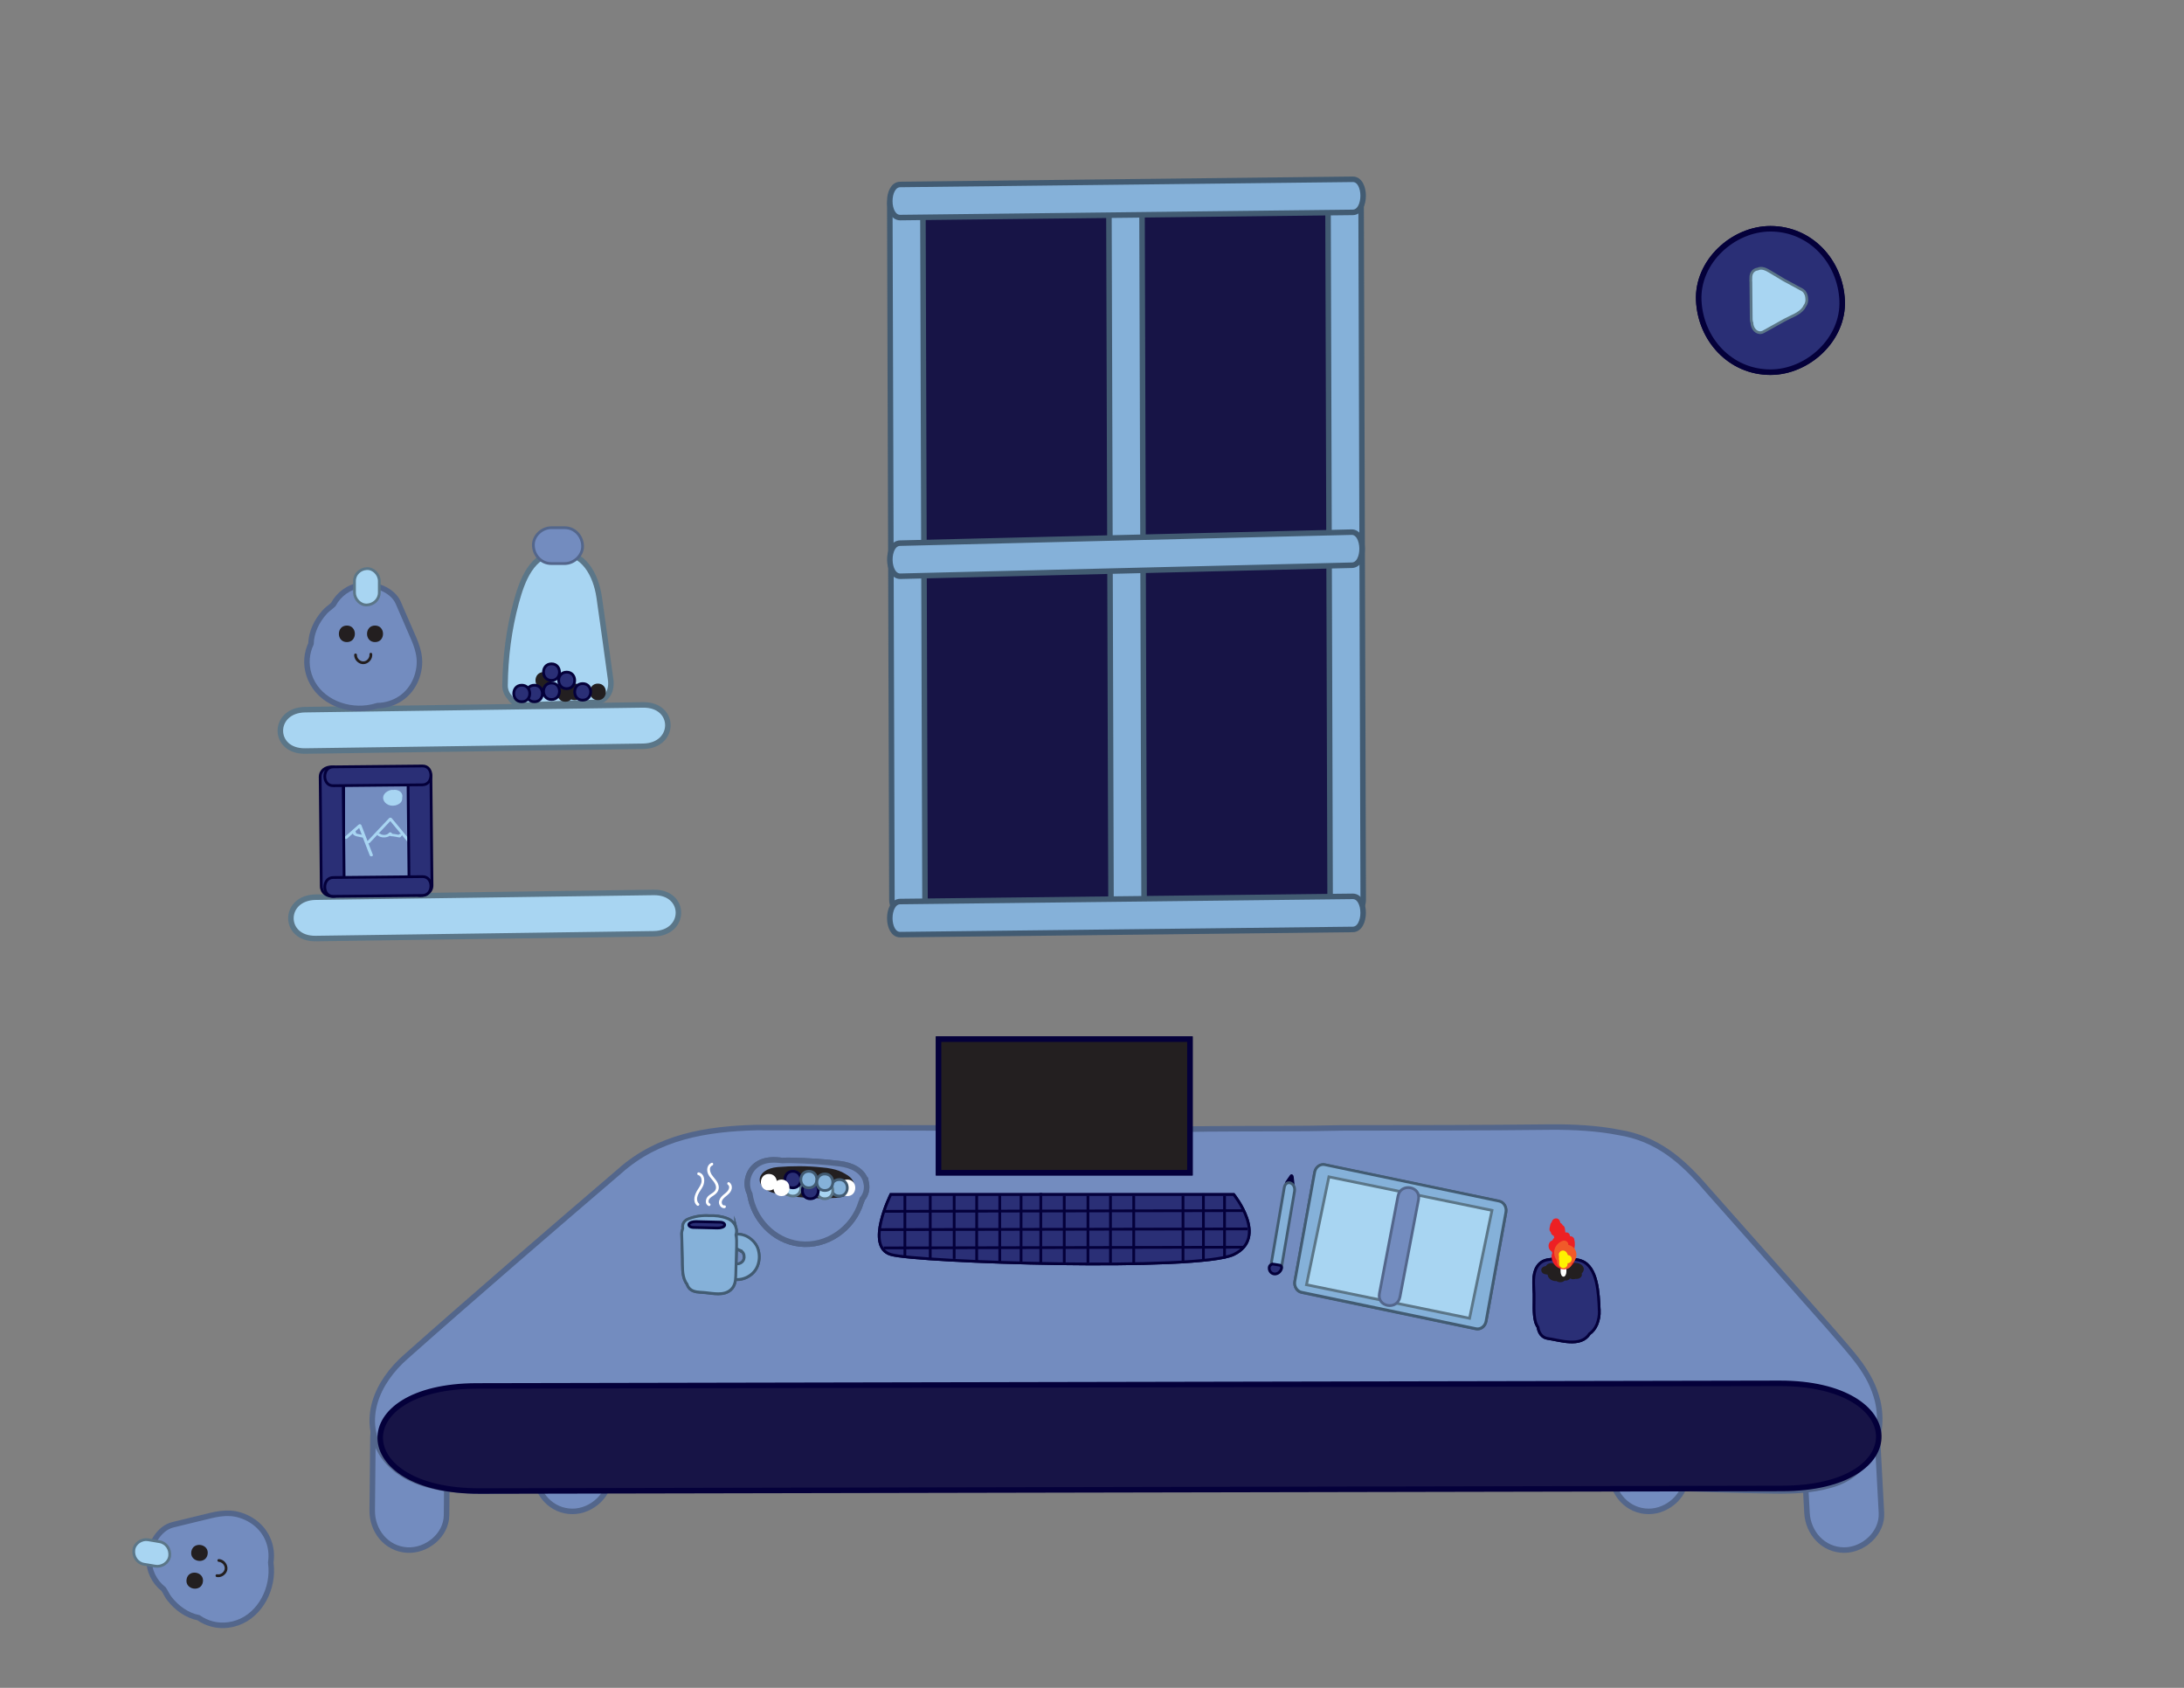 <?xml version="1.0" encoding="UTF-8"?>
<svg id="Scene" xmlns="http://www.w3.org/2000/svg" viewBox="0 0 792 612">
  <rect x="0" y="0" width="792" height="612" fill="#808080" stroke="none"/>
  <defs>
    <style>
      .cls-1, .cls-2, .cls-3, .cls-4, .cls-5, .cls-6, .cls-7, .cls-8, .cls-9, .cls-10, .cls-11, .cls-12, .cls-13, .cls-14 {
        stroke-miterlimit: 10;
      }

      .cls-1, .cls-7, .cls-8, .cls-9, .cls-12, .cls-13, .cls-14 {
        stroke: #04003a;
      }

      .cls-1, .cls-9 {
        fill: #2a2f76;
      }

      .cls-15 {
        fill: #ed2024;
      }

      .cls-16, .cls-5, .cls-13 {
        fill: #231f20;
      }

      .cls-2, .cls-17, .cls-10, .cls-12 {
        fill: #738cbf;
      }

      .cls-2, .cls-10 {
        stroke: #53668b;
      }

      .cls-18, .cls-14 {
        fill: #fff;
      }

      .cls-3, .cls-4 {
        fill: #85b1d9;
        stroke: #425b72;
      }

      .cls-3, .cls-6, .cls-7, .cls-9, .cls-10, .cls-13, .cls-14 {
        stroke-width: 2px;
      }

      .cls-5 {
        stroke: #231f20;
      }

      .cls-6, .cls-19, .cls-11 {
        fill: #a8d5f2;
      }

      .cls-6, .cls-11 {
        stroke: #5b7688;
      }

      .cls-20 {
        fill: #04003a;
      }

      .cls-7, .cls-21 {
        fill: #171446;
      }

      .cls-8 {
        fill: none;
      }

      .cls-22 {
        fill: #f15a29;
      }

      .cls-23 {
        fill: #53668b;
      }

      .cls-24 {
        fill: #fff200;
      }
    </style>
  </defs>
  <g id="Table">
    <g>
      <path class="cls-10" d="M609.99,507.71c-.39-7.28-5.92-13.5-13.5-13.5-7.01,0-13.89,6.18-13.5,13.5.48,8.94.96,17.88,1.44,26.81.39,7.28,5.92,13.5,13.5,13.5,7.01,0,13.89-6.18,13.5-13.5-.48-8.94-.96-17.88-1.44-26.81Z"/>
      <path class="cls-10" d="M219.69,507.71c-.39-7.28-5.92-13.5-13.5-13.5-7.01,0-13.89,6.18-13.5,13.5.48,8.94.96,17.88,1.44,26.81.39,7.28,5.92,13.5,13.5,13.5,7.01,0,13.89-6.18,13.5-13.5-.48-8.94-.96-17.88-1.44-26.81Z"/>
      <path class="cls-10" d="M680.84,521.74c-.39-7.28-5.92-13.5-13.5-13.5-7.01,0-13.89,6.18-13.5,13.5.48,8.94.96,17.88,1.44,26.81.39,7.28,5.92,13.5,13.5,13.5,7.01,0,13.89-6.18,13.5-13.5-.48-8.94-.96-17.88-1.44-26.81Z"/>
      <path class="cls-10" d="M162.19,522.57c.07-7.29-5.06-13.85-12.62-14.33-6.99-.44-14.26,5.29-14.33,12.62-.09,8.95-.17,17.9-.26,26.85-.07,7.29,5.06,13.85,12.62,14.33,6.99.44,14.26-5.29,14.33-12.62.09-8.95.17-17.9.26-26.85Z"/>
      <g>
        <g>
          <path class="cls-10" d="M631.59,499.36c-2.91-9-8.94-17.08-14.81-24.5-9.88-12.32-19.34-22.75-31.86-33.44-19.01-16.57-38.92-27.42-64.36-29.51-14.34-1.61-28.95-1.98-43.4-2.1-67.6-.69-135.25-.87-202.86-.97-18.21.48-35.58,3.3-49.61,15.83-23.28,19.91-54.43,46.77-77.46,67.23-10.56,9.24-16.68,22.93-8.36,35.87,10.04,14.17,31.45,13,47.56,12.75,68.08-1,136.16-4.86,204.24-3.67,69.11,2.92,138.5,3.03,207.49-2.66,7.81-.89,15.54-2.46,21.82-5.74,10.97-5.34,15.84-16.78,11.68-28.88l-.06-.2Z"/>
          <path class="cls-10" d="M300.33,499.14c2.05-8.18,6.22-15.93,10.56-23.16,6.47-10.65,12.81-19.95,20.92-29.6,15.37-18.56,33.09-32.61,57.83-34.86,32.26-3.21,64.92-1.79,97.32-2.55,25.2-.02,50.34-.02,75.5-.3,8.08-.06,17.03.41,24.61,1.94,13.84,2.2,23.05,10.22,31.85,20.52,13.07,14.66,30.12,34.03,44.09,49.78,9.1,10.56,15.27,16.68,17.88,27.02,3.16,13.49-3.48,27.29-17.76,30.75-5.94,1.69-12.69,1.98-19.53,1.91-56.93-.86-113.91-5.64-170.84-3.05-47.84,2.18-95.98,2.09-143.63-3.1-7.02-1.08-13.73-2.93-18.99-6.29-9.91-6.02-12.92-17.36-9.86-28.79l.05-.21Z"/>
        </g>
        <path class="cls-17" d="M674.24,501.43c-22.08-30.07-47.25-57.99-75.6-82.88-5.34-4.69-13.02-6.9-20.07-5.8-4.27-.16-8.55-.32-12.82-.48-1.12-.04-2.23.02-3.33.17-72.09-1.57-144.21-1.74-216.3-.45-27.19-.94-54.41-.47-81.55,1.42-5.45-1.46-11.38-1.02-16.48,2.19-3.91,2.45-7.82,4.91-11.73,7.36-1.36.85-2.63,1.85-3.79,2.94-30.11,20.57-58.45,43.5-84.41,68.67-8.18,7.93-8.93,22.18,0,29.98,0,0,.02.01.03.02,3.83,6.27,10.7,10.59,19.01,10.57,126.7-.27,253.4-.54,380.1-.81,35.57-.08,71.13-.15,106.7-.23,5.28-.01,10.45-2.01,14.49-5.25.14-.11.28-.22.42-.33.02-.02.04-.04.06-.05,7.76-6.51,11.7-18.28,5.27-27.04Z"/>
        <path class="cls-7" d="M645.27,501.59c-157.47.31-314.93.63-472.4.94-47.41.09-46.23,38.2,1.06,38.11,157.47-.31,314.93-.63,472.4-.94,47.41-.09,46.23-38.2-1.06-38.11Z"/>
      </g>
    </g>
  </g>
  <g id="Window">
    <g>
      <rect class="cls-21" x="329.06" y="68.62" width="152.52" height="263.33"/>
      <g>
        <path class="cls-3" d="M334.68,74.43c-.02-7.72-12.02-7.78-12-.04.25,83.91.51,167.83.76,251.74.02,7.72,12.02,7.78,12,.04-.25-83.91-.51-167.83-.76-251.74Z"/>
        <path class="cls-3" d="M493.59,74.43c-.02-7.72-12.02-7.78-12-.04.25,83.91.51,167.83.76,251.74.02,7.72,12.02,7.78,12,.04-.25-83.91-.51-167.83-.76-251.74Z"/>
        <path class="cls-3" d="M414.13,74.43c-.02-7.72-12.02-7.78-12-.04.25,83.91.51,167.83.76,251.74.02,7.72,12.02,7.78,12,.04-.25-83.91-.51-167.83-.76-251.74Z"/>
        <path class="cls-3" d="M490.56,337.01c5.03-.06,5.02-12.06-.02-12-54.7.63-109.4,1.25-164.1,1.88-5.03.06-5.02,12.06.02,12,54.7-.63,109.4-1.25,164.1-1.88Z"/>
        <path class="cls-3" d="M490.56,77.01c5.03-.06,5.02-12.06-.02-12-54.7.63-109.4,1.25-164.1,1.88-5.03.06-5.02,12.06.02,12,54.7-.63,109.4-1.25,164.1-1.88Z"/>
        <path class="cls-3" d="M490.26,204.95c5.02-.12,4.86-12.12-.17-12-54.57,1.33-109.14,2.66-163.71,3.99-5.02.12-4.86,12.12.17,12,54.57-1.33,109.14-2.66,163.71-3.99Z"/>
      </g>
    </g>
  </g>
  <g id="Shelves">
    <path class="cls-6" d="M233.21,255.6l-122.56,1.72c-11.96.17-12,15.17,0,15l122.56-1.72c11.96-.17,12-15.17,0-15Z"/>
    <path class="cls-6" d="M237.04,323.59l-122.56,1.72c-11.96.17-12,15.17,0,15l122.56-1.72c11.96-.17,12-15.17,0-15Z"/>
  </g>
  <g id="Frame">
    <g>
      <g>
        <rect class="cls-12" x="124.62" y="282.81" width="24.81" height="37.44"/>
        <path class="cls-19" d="M149.02,305.07c-2.31-2.79-4.63-5.58-6.94-8.37-.26-.31-.74-.28-1.01,0-2.6,2.75-5.19,5.51-7.79,8.26-.74-1.92-1.49-3.85-2.23-5.77-.12-.32-.67-.47-.97-.2-1.67,1.47-3.33,2.93-5,4.4-.5.44.32,1.1.82.65.68-.6,1.35-1.19,2.03-1.79.05.13.12.26.22.37.28.3.65.47,1.08.6.36.1.75.17,1.12.24.41.08.82.17,1.23.25.84,2.16,1.67,4.32,2.51,6.47.22.57,1.34.33,1.12-.25-.54-1.38-1.07-2.76-1.61-4.15.18,0,.37-.05.51-.19.92-.97,1.83-1.94,2.75-2.91,0,.1.05.2.17.29,1.19.91,3.13.88,4.35.08.1.08.23.15.4.15.98.04,1.95.27,2.9.43.27.05.51-.03.66-.21l.33-.39c.07-.08.09-.15.09-.23.75.91,1.51,1.82,2.26,2.72.41.49,1.42.03,1.01-.47ZM129.86,302.4c-.13-.03-.26-.06-.39-.1-.01,0-.04-.01-.05-.02-.03-.01-.06-.03-.09-.04-.03-.01-.06-.03-.09-.05,0,0,0,0,0,0,0,0,0,0,0,0-.03-.02-.06-.05-.09-.07,0,0,0,0-.01-.01-.03-.03-.05-.07-.08-.11,0,0,0,0,0-.02,0-.01,0-.01,0-.02,0-.02,0-.04,0-.06,0,0,0,0,0-.02.06-.16-.02-.35-.18-.46.46-.4.91-.8,1.37-1.2.32.82.63,1.63.95,2.45-.44-.09-.88-.17-1.32-.27ZM144.66,302.57s-.06.07-.09.1c-.79-.14-1.58-.29-2.38-.36-.03-.06-.06-.12-.09-.19-.18-.36-.78-.47-1.06-.11-.65.83-2.29.98-3.18.31-.18-.13-.38-.15-.56-.1l4.24-4.5c1.3,1.56,2.59,3.13,3.89,4.69-.25-.1-.57-.08-.77.15Z"/>
        <g>
          <path class="cls-19" d="M142.25,289.6s0,0,0,0c0,0,0,0,0,0Z"/>
          <path class="cls-19" d="M145.43,287.33c-.48-.54-1.17-.86-2-.93-.32-.03-.64,0-.95.06-.13-.06-.29-.08-.45-.05-1.1.15-2.08.74-2.63,1.5-.57.8-.6,1.74-.13,2.57.44.78,1.37,1.44,2.44,1.61,1.1.18,2.24-.08,3.08-.66.85-.57,1.18-1.43,1.06-2.25,0-.03.03-.05.03-.08.13-.6-.01-1.25-.46-1.76Z"/>
          <polygon class="cls-19" points="142.49 289.57 142.49 289.57 142.49 289.57 142.49 289.57"/>
        </g>
      </g>
      <g>
        <path class="cls-1" d="M124.43,281.77c-.05-4.94-8.37-4.95-8.32,0,.13,13.18.26,26.36.39,39.54.05,4.94,8.37,4.95,8.32,0-.13-13.18-.26-26.36-.39-39.54Z"/>
        <path class="cls-1" d="M156.27,281.74c-.05-4.9-8.37-4.92-8.32,0,.13,13.09.26,26.18.39,39.26.05,4.9,8.37,4.92,8.32,0-.13-13.09-.26-26.18-.39-39.26Z"/>
        <path class="cls-1" d="M153.23,284.57c4.05-.04,4.06-6.88,0-6.83-10.8.11-21.61.22-32.41.32-4.05.04-4.06,6.88,0,6.83,10.8-.11,21.61-.22,32.41-.32Z"/>
        <path class="cls-1" d="M153.23,324.69c4.05-.04,4.06-6.88,0-6.83-10.8.11-21.61.22-32.41.32-4.05.04-4.06,6.88,0,6.83,10.8-.11,21.61-.22,32.41-.32Z"/>
      </g>
    </g>
  </g>
  <g id="Dino">
    <g>
      <path class="cls-10" d="M148.57,228.16c-1.38-3.19-2.76-6.38-4.14-9.57-2.09-4.84-8.73-7.08-13.45-6.45-4.43.6-8.08,3.25-10.13,7.07-.19.18-.44.4-.75.65-.84.68-1.64,1.28-2.37,2.09-2.84,3.16-4.83,7.18-4.96,11.48-1.57,3.35-1.98,7.23-.74,11.19,2.78,8.89,12.44,13.24,21.2,12.06,1.26-.17,2.5-.45,3.7-.82,1.47-.03,2.93-.26,4.29-.68,6.1-1.86,9.93-6.99,10.76-13.14.69-5.14-1.42-9.32-3.41-13.91Z"/>
      <path class="cls-11" d="M133.05,206.17c-2.44.11-4.5,1.98-4.5,4.5v4.19c0,2.35,2.07,4.61,4.5,4.5,2.44-.11,4.5-1.98,4.5-4.5v-4.19c0-2.35-2.07-4.61-4.5-4.5Z"/>
      <path class="cls-16" d="M125.79,226.82c-3.86,0-3.87,6,0,6s3.87-6,0-6Z"/>
      <path class="cls-16" d="M136,226.82c-3.86,0-3.87,6,0,6s3.87-6,0-6Z"/>
      <path class="cls-16" d="M134.98,237.2c-.03-.27-.21-.5-.5-.5-.25,0-.53.23-.5.5.13,1.24-.84,2.56-2.14,2.62-1.28.06-2.43-1.1-2.41-2.37,0-.64-.99-.64-1,0-.02,1.42.96,2.69,2.26,3.18,1.36.52,2.83-.1,3.66-1.23.46-.63.71-1.43.63-2.2Z"/>
    </g>
  </g>
  <g id="Jar">
    <path class="cls-16" d="M189.21,249.6c-3.86,0-3.87,6,0,6s3.87-6,0-6Z"/>
    <g>
      <path class="cls-6" d="M221.45,246.48c-1.39-9.99-2.7-19.99-4.17-29.97-1.18-7.99-5.51-16.52-14.83-16.22-9.63.31-13.13,10.34-15.24,18.09-2.67,9.82-3.96,20.01-4.06,30.17-.02,1.69.66,3.2,1.73,4.35.98,1.68,2.77,2.86,5.36,2.76,8.31-.32,16.63-.63,24.94-.95,4.64-.18,6.86-3.99,6.27-8.23Z"/>
      <path class="cls-2" d="M204.77,191.34h-4.85c-3.4,0-6.66,2.99-6.5,6.5.16,3.52,2.86,6.5,6.5,6.5h4.85c3.4,0,6.66-2.99,6.5-6.5-.16-3.52-2.86-6.5-6.5-6.5Z"/>
      <path class="cls-16" d="M216.81,247.87c-3.86,0-3.87,6,0,6s3.87-6,0-6Z"/>
      <path class="cls-16" d="M205.01,248.45c-3.86,0-3.87,6,0,6s3.87-6,0-6Z"/>
      <path class="cls-16" d="M208.4,247.87c-3.86,0-3.87,6,0,6s3.87-6,0-6Z"/>
      <path class="cls-16" d="M197.09,243.71c-3.86,0-3.87,6,0,6s3.87-6,0-6Z"/>
      <path class="cls-1" d="M205.5,243.71c-3.86,0-3.87,6,0,6s3.87-6,0-6Z"/>
      <path class="cls-1" d="M193.8,248.45c-3.86,0-3.87,6,0,6s3.87-6,0-6Z"/>
      <path class="cls-1" d="M211.3,247.87c-3.86,0-3.87,6,0,6s3.87-6,0-6Z"/>
      <path class="cls-1" d="M199.99,247.65c-3.86,0-3.87,6,0,6s3.87-6,0-6Z"/>
      <path class="cls-1" d="M189.21,248.45c-3.86,0-3.87,6,0,6s3.87-6,0-6Z"/>
      <path class="cls-1" d="M199.99,240.71c-3.86,0-3.87,6,0,6s3.87-6,0-6Z"/>
    </g>
  </g>
  <g id="FallenDino">
    <g>
      <path class="cls-10" d="M72.82,550.4c-3.38.82-6.75,1.64-10.13,2.47-5.13,1.25-8.45,7.42-8.62,12.17-.16,4.47,1.85,8.51,5.27,11.18.15.22.32.5.52.85.53.94.99,1.84,1.66,2.69,2.64,3.33,6.26,5.97,10.48,6.82,3.03,2.11,6.8,3.17,10.91,2.61,9.23-1.25,15.14-10.04,15.46-18.86.05-1.27-.02-2.54-.18-3.78.21-1.46.24-2.93.06-4.34-.81-6.32-5.22-10.97-11.14-12.82-4.95-1.55-9.43-.17-14.28,1.02Z"/>
      <path class="cls-11" d="M48.53,561.99c-.3,2.42,1.19,4.77,3.68,5.19l4.13.7c2.32.4,4.89-1.26,5.19-3.68.3-2.42-1.19-4.77-3.68-5.19l-4.13-.7c-2.32-.4-4.89,1.26-5.19,3.68Z"/>
      <path class="cls-16" d="M67.66,572.63c-.65,3.81,5.26,4.82,5.91,1.01s-5.26-4.82-5.91-1.01Z"/>
      <path class="cls-16" d="M69.38,562.57c-.65,3.81,5.26,4.82,5.91,1.01s-5.26-4.82-5.91-1.01Z"/>
      <path class="cls-16" d="M79.43,565.31c-.27-.02-.53.12-.58.41-.04.24.14.56.41.58,1.24.08,2.39,1.26,2.22,2.55-.16,1.27-1.49,2.21-2.74,1.98-.63-.12-.8.87-.17.99,1.4.26,2.81-.49,3.52-1.7.74-1.26.38-2.81-.6-3.82-.54-.56-1.29-.94-2.07-.99Z"/>
    </g>
  </g>
  <g id="OnComputer">
    <g>
      <rect class="cls-14" x="340.36" y="376.79" width="91.15" height="48.43"/>
      <path class="cls-1" d="M323.03,433.13h124.38s12.66,15.63,0,21.73-114.92,2.84-124.38,0,0-21.73,0-21.73Z"/>
      <line class="cls-8" x1="320.55" y1="439.22" x2="451.03" y2="438.96"/>
      <line class="cls-8" x1="319.21" y1="445.85" x2="452.4" y2="445.59"/>
      <line class="cls-8" x1="320.48" y1="452.49" x2="451.01" y2="452.23"/>
      <line class="cls-8" x1="328.15" y1="433.13" x2="328.15" y2="455.68"/>
      <line class="cls-8" x1="337.34" y1="433.13" x2="337.34" y2="456.47"/>
      <line class="cls-8" x1="346.02" y1="433.13" x2="346.02" y2="456.47"/>
      <line class="cls-8" x1="354.19" y1="433.13" x2="354.19" y2="457.45"/>
      <line class="cls-8" x1="362.55" y1="433.13" x2="362.55" y2="457.45"/>
      <line class="cls-8" x1="370.28" y1="433.13" x2="370.28" y2="457.45"/>
      <line class="cls-8" x1="377.43" y1="432.64" x2="377.43" y2="458.1"/>
      <line class="cls-8" x1="385.94" y1="433.57" x2="385.94" y2="457.88"/>
      <line class="cls-8" x1="394.53" y1="433.54" x2="394.53" y2="457.86"/>
      <line class="cls-8" x1="402.7" y1="433.57" x2="402.7" y2="457.88"/>
      <line class="cls-8" x1="411.13" y1="433.57" x2="411.13" y2="457.88"/>
      <line class="cls-8" x1="429" y1="433.57" x2="429" y2="457.88"/>
      <line class="cls-8" x1="436.4" y1="432.74" x2="436.4" y2="457.06"/>
      <line class="cls-8" x1="444.06" y1="433.57" x2="444.06" y2="456.23"/>
    </g>
  </g>
  <g id="OffComputer">
    <g>
      <rect class="cls-13" x="340.36" y="376.79" width="91.15" height="48.43"/>
      <path class="cls-1" d="M323.03,433.13h124.38s12.66,15.63,0,21.73-114.92,2.84-124.38,0,0-21.73,0-21.73Z"/>
      <line class="cls-8" x1="320.55" y1="439.22" x2="451.03" y2="438.96"/>
      <line class="cls-8" x1="319.21" y1="445.85" x2="452.4" y2="445.59"/>
      <line class="cls-8" x1="320.48" y1="452.49" x2="451.01" y2="452.23"/>
      <line class="cls-8" x1="328.15" y1="433.13" x2="328.15" y2="455.68"/>
      <line class="cls-8" x1="337.34" y1="433.13" x2="337.34" y2="456.47"/>
      <line class="cls-8" x1="346.02" y1="433.13" x2="346.02" y2="456.47"/>
      <line class="cls-8" x1="354.19" y1="433.13" x2="354.19" y2="457.45"/>
      <line class="cls-8" x1="362.55" y1="433.13" x2="362.55" y2="457.45"/>
      <line class="cls-8" x1="370.28" y1="433.13" x2="370.28" y2="457.45"/>
      <line class="cls-8" x1="377.43" y1="432.64" x2="377.43" y2="458.1"/>
      <line class="cls-8" x1="385.94" y1="433.57" x2="385.94" y2="457.88"/>
      <line class="cls-8" x1="394.53" y1="433.54" x2="394.53" y2="457.86"/>
      <line class="cls-8" x1="402.7" y1="433.57" x2="402.7" y2="457.88"/>
      <line class="cls-8" x1="411.13" y1="433.57" x2="411.13" y2="457.88"/>
      <line class="cls-8" x1="429" y1="433.57" x2="429" y2="457.88"/>
      <line class="cls-8" x1="436.4" y1="432.74" x2="436.4" y2="457.06"/>
      <line class="cls-8" x1="444.06" y1="433.57" x2="444.06" y2="456.23"/>
    </g>
  </g>
  <g id="ScribbledNotes">
    <g>
      <g>
        <path class="cls-4" d="M535.22,481.85l-63.21-13.21c-1.69-.35-2.79-2.15-2.45-4.02l7.19-39.51c.34-1.86,1.99-3.09,3.68-2.73l63.21,13.21c1.69.35,2.79,2.15,2.45,4.02l-7.19,39.51c-.34,1.86-1.99,3.09-3.68,2.73Z"/>
        <g>
          <polygon class="cls-11" points="532.92 478.08 505.98 472.55 514.1 433.42 541.05 438.96 532.92 478.08"/>
          <polygon class="cls-11" points="500.73 471.47 473.78 465.93 481.91 426.8 508.85 432.34 500.73 471.47"/>
          <path class="cls-2" d="M506.96,433.8c-2.24,11.77-4.49,23.54-6.73,35.31-.94,4.91,6.51,6.18,7.44,1.27,2.24-11.77,4.49-23.54,6.73-35.31.94-4.91-6.51-6.18-7.44-1.27Z"/>
        </g>
      </g>
      <path class="cls-23" d="M492.16,454.02c-1.17-1.11-2.79-1.48-4.27-1.16-.02,0-.04,0-.07,0-2.16.26-3.92,2.03-4.19,4.2-.27,2.15,1.16,4.21,3.11,5.03,2.16.91,4.74.07,6.06-1.83,1.35-1.94,1.08-4.61-.63-6.23ZM492.3,459.12c-.78,1.65-2.71,2.67-4.52,2.26-1.62-.36-3.03-1.81-3.18-3.5-.09-1.02.32-2.04,1-2.81.16.07.35.06.51-.11,1.24-1.32,3.3-1.65,4.84-.64,1.57,1.04,2.15,3.09,1.35,4.8Z"/>
      <g>
        <path class="cls-23" d="M491.48,456.69c-.26-.56-.76-1-1.35-1.18-.25-.08-.56.09-.62.35-.06.27.08.53.35.62.03,0,.06.02.09.03h0s.1.05.13.07c.03.02.09.07.13.08.02.02.04.03.06.05.04.04.08.08.11.12.02.02.03.04.05.06,0,0,0,0,0,0,.06.09.12.18.17.28,0,0,0,0,0,.01,0,.02.02.04.02.05.02.05.03.1.05.16.01.05.02.1.03.16,0,.02,0,.04,0,.06,0,.06,0,.12,0,.18,0,.02,0,.04,0,.06,0,0,0-.01,0-.02,0,0,0,.02,0,.02h0c0,.07,0,.05,0,.02-.01.04-.02.09-.03.13,0,.03-.02.06-.03.09-.01.03-.05.13,0,0-.05.13-.09.24-.05.39.03.12.12.24.23.3.21.11.58.08.68-.18.13-.3.21-.61.19-.95-.01-.33-.1-.64-.24-.94Z"/>
        <path class="cls-23" d="M490.71,457.84s0,.02,0,.02c0,0,0-.01,0-.02,0,0,0,0,0,0Z"/>
      </g>
      <path class="cls-23" d="M503.01,438.06c-.39-1.42-2.04-1.23-3.15-.95-.39.1-.86.24-1.25.08-.34-.14-.47-.46-.59-.78-.2-.52-.34-1.09-.77-1.47-1.03-.93-2.08.1-2.96.66-.54.35-.95.32-1.3-.24-.31-.48-.51-1.02-.9-1.44-.58-.62-1.4-.66-2.18-.45-.47.13-1.95.82-2.16-.03-.15-.63-1.12-.36-.96.27.36,1.5,2.13,1.12,3.19.79.4-.13.89-.27,1.26,0,.24.17.38.45.52.7.26.48.5,1,.95,1.33,1.1.83,2.09-.14,3.01-.73.57-.37.93-.23,1.18.4.21.53.34,1.12.76,1.54.61.62,1.5.57,2.28.39.52-.12,1.89-.61,2.11.21.17.62,1.14.36.96-.27Z"/>
      <path class="cls-23" d="M489.8,440.71c-.3-.98-1.38-1.62-2.38-1.34-.27.07-.51.21-.75.35-.21.12-.43.26-.67.31-.09.02-.17,0-.25,0-.02,0-.08-.05-.01,0-.02-.01-.12-.09-.04-.04-.08-.05.05.02-.03-.05,0-.01,0-.02,0-.03,0,0,0-.01,0-.02.16-.16.24-.39.11-.61-.12-.21-.47-.34-.68-.18-.51.38-.55,1.05-.15,1.53.45.55,1.23.45,1.8.19.26-.12.5-.29.76-.41.1-.04.2-.08.31-.1.02,0,.09,0,.09,0,.03,0,.16.01.15,0,.15.03.35.12.46.2.05.04.09.08.14.13,0,0,.06.07.06.08.07.11.09.15.12.25.19.61,1.15.35.96-.27Z"/>
      <path class="cls-23" d="M502.13,442.23c-.54-.09-1.05.08-1.59.14-.24.03-.51.04-.72-.08-.21-.13-.34-.36-.49-.55-.61-.77-1.57-.98-2.52-.87-1.16.13-2.32.82-3.49.5-.62-.17-.89.79-.27.96.98.27,1.93,0,2.87-.26.74-.2,1.76-.46,2.42.07.3.24.46.61.75.86.3.25.68.37,1.07.39.46.02.9-.12,1.35-.17.2-.02,1.08.01.84.44-.32.56.54,1.06.86.5.49-.86-.21-1.79-1.1-1.93Z"/>
      <path class="cls-23" d="M499.42,451.01c-1.48.14-2.62-1.18-3.98-1.57-.74-.21-1.49-.12-2.22.08-.73.2-1.62.63-2.38.34-1.17-.45-1.35-2.13-2.44-2.77-.71-.41-1.51-.3-2.26-.1-.69.19-1.66.61-2.24-.03-.43-.48-1.14.23-.71.71.51.57,1.25.69,1.98.6.8-.1,1.78-.71,2.58-.38.64.26.95,1.05,1.29,1.59.35.55.78,1.06,1.4,1.31,1.63.64,3.18-.86,4.8-.35,1.44.46,2.55,1.73,4.17,1.58.64-.06.64-1.06,0-1Z"/>
      <path class="cls-23" d="M533.68,444.29c0-.15-.07-.29-.24-.38-2.07-1.06-4.14-2.12-6.2-3.17-.09-.12-.24-.2-.42-.19-.15-.04-.29,0-.41.08l-6.3,1.41c-.11.02-.18.08-.24.14-.43.1-.47.69-.15.9-.09.09-.14.22-.15.35-.16,1.58-.32,3.15-.48,4.73-.03.27.25.5.5.5.03,0,.05-.01.07-.02,1.48,1.8,3.48,3.15,5.71,3.86.03.01.06,0,.09.01.1.17.29.29.54.22,2.14-.56,4.28-1.11,6.41-1.67.29-.08.38-.33.34-.56.04-.05.07-.11.08-.17l.77-4.85c.02-.11,0-.22-.04-.32.36-.13.39-.65.11-.87ZM531.87,450.06s0,.07,0,.11c-1.84.48-3.68.96-5.53,1.43.13-1.46.27-2.92.4-4.38,1.95-.56,3.89-1.11,5.84-1.67-.24,1.5-.48,3-.72,4.51ZM526.7,441.58c1.93.99,3.86,1.97,5.79,2.96-1.87.53-3.73,1.06-5.6,1.6-.02-.04-.02-.09-.06-.13-1.25-1.53-2.92-2.7-4.77-3.39,1.54-.35,3.09-.69,4.63-1.04ZM525.35,451.42c-2-.7-3.76-1.96-5.09-3.62-.04-.05-.09-.08-.14-.1.15-1.43.29-2.86.44-4.29,0-.08-.02-.16-.06-.23,2.04.5,3.88,1.6,5.28,3.16-.2.18-.21.52-.04.72l-.4,4.36Z"/>
      <path class="cls-23" d="M522.08,455.22c-1-.17-2.01-.34-3.01-.51-.51-.09-1.45-.17-1.6-.72-.17-.62-1.14-.36-.96.27.24.87,1.14,1.21,1.94,1.36,1.12.2,2.24.38,3.37.57.27.04.54-.07.62-.35.07-.24-.08-.57-.35-.62Z"/>
      <path class="cls-23" d="M532.88,457.33c-.95-.82-2.09-1.35-3.34-1.51-.63-.08-1.25-.06-1.88.03-.67.1-1.36.24-2.02.04-.62-.18-.88.78-.27.96,1.23.36,2.46-.17,3.71-.09,1.13.07,2.23.53,3.09,1.27.49.42,1.2-.29.71-.71Z"/>
      <path class="cls-23" d="M532.09,462.78c-1.48-2.23-4.46-2.82-6.84-3.6-1.5-.49-2.88-.58-4.45-.49-1.48.09-3.04.17-4.31-.72-.53-.37-1.03.5-.5.86,2.44,1.71,5.48.29,8.15,1.04,1.33.37,2.66.83,3.96,1.3,1.2.43,2.41,1.01,3.13,2.1.35.53,1.22.03.86-.5Z"/>
      <path class="cls-23" d="M531.48,467.82c-.88.27-1.65-.33-2.35-.79-.62-.41-1.28-.77-2.05-.79-.7-.02-1.37.22-2.04.39-.85.21-1.47.12-1.97-.65-.36-.55-.67-1.09-1.22-1.48-.57-.4-1.26-.59-1.94-.63-1.64-.09-3.11.81-4.43,1.66-.54.35-.04,1.21.5.86,1.32-.85,2.87-1.86,4.52-1.43.82.22,1.22.76,1.66,1.44.34.53.73,1,1.34,1.21,1.39.49,2.75-.74,4.11-.28,1.44.49,2.45,1.95,4.14,1.44.61-.19.35-1.15-.27-.96Z"/>
    </g>
  </g>
  <g id="BlankNotes">
    <g>
      <path class="cls-4" d="M535.22,481.77l-63.21-13.21c-1.69-.35-2.79-2.15-2.45-4.02l7.19-39.51c.34-1.86,1.99-3.09,3.68-2.73l63.21,13.21c1.69.35,2.79,2.15,2.45,4.02l-7.19,39.51c-.34,1.86-1.99,3.09-3.68,2.73Z"/>
      <g>
        <polygon class="cls-11" points="532.92 478 505.98 472.46 514.1 433.33 541.05 438.87 532.92 478"/>
        <polygon class="cls-11" points="500.73 471.38 473.78 465.84 481.91 426.71 508.85 432.25 500.73 471.38"/>
        <path class="cls-2" d="M506.96,433.71c-2.24,11.77-4.49,23.54-6.73,35.31-.94,4.91,6.51,6.18,7.44,1.27,2.24-11.77,4.49-23.54,6.73-35.31.94-4.91-6.51-6.18-7.44-1.27Z"/>
      </g>
    </g>
  </g>
  <g id="EmptySnacks">
    <g>
      <path class="cls-10" d="M314.1,428.92c-.88-4.59-5.41-6.43-9.51-6.96-5.7-.73-11.47-1.06-17.21-1.2-1.22-.03-2.48-.05-3.71.04-2.94-.38-5.92-.44-8.55,1.07-4.13,2.38-5.07,7.51-3.24,11.01,1.36,9.11,8.51,16.98,17.96,18.14,10.04,1.23,19.55-5.65,22.41-15.11.16-.3.28-.62.35-.96,0-.04.02-.09.03-.13,1.31-1.55,1.94-3.57,1.49-5.92Z"/>
      <path class="cls-16" d="M307.5,426.25c-.4-.27-.82-.52-1.26-.76-1.23-.77-2.87-1.34-4.69-1.7-1.11-.24-2.26-.4-3.44-.48-5.37-.57-10.79-.58-16.07-.14-8.37.7-8.91,7.88-.61,9.62,7.16,1.5,14.35,1.98,21.68,1.55,6.7-.39,8.55-5.24,4.39-8.09Z"/>
    </g>
  </g>
  <g id="Snacks">
    <g>
      <g>
        <path class="cls-10" d="M314.12,428.92c-.88-4.59-5.41-6.43-9.51-6.96-5.7-.73-11.47-1.06-17.21-1.2-1.22-.03-2.48-.05-3.71.04-2.94-.38-5.92-.44-8.55,1.07-4.13,2.38-5.07,7.51-3.24,11.01,1.36,9.11,8.51,16.98,17.96,18.14,10.04,1.23,19.55-5.65,22.41-15.11.16-.3.28-.62.35-.96,0-.04.02-.09.03-.13,1.31-1.55,1.94-3.57,1.49-5.92Z"/>
        <path class="cls-16" d="M307.52,426.25c-.4-.27-.82-.52-1.26-.76-1.23-.77-2.87-1.34-4.69-1.7-1.11-.24-2.26-.4-3.44-.48-5.37-.57-10.79-.58-16.07-.14-8.37.7-8.91,7.88-.61,9.62,7.16,1.5,14.35,1.98,21.68,1.55,6.7-.39,8.55-5.24,4.39-8.09Z"/>
      </g>
      <path class="cls-11" d="M287.52,427.7c-3.86,0-3.87,6,0,6s3.87-6,0-6Z"/>
      <path class="cls-18" d="M307.25,427.7c-3.86,0-3.87,6,0,6s3.87-6,0-6Z"/>
      <path class="cls-1" d="M287.52,424.7c-3.86,0-3.87,6,0,6s3.87-6,0-6Z"/>
      <path class="cls-4" d="M304.36,427.7c-3.86,0-3.87,6,0,6s3.87-6,0-6Z"/>
      <path class="cls-11" d="M299.11,428.67c-3.86,0-3.87,6,0,6s3.87-6,0-6Z"/>
      <path class="cls-1" d="M293.87,428.67c-3.86,0-3.87,6,0,6s3.87-6,0-6Z"/>
      <path class="cls-4" d="M293.31,424.7c-3.86,0-3.87,6,0,6s3.87-6,0-6Z"/>
      <path class="cls-18" d="M283.38,427.7c-3.86,0-3.87,6,0,6s3.87-6,0-6Z"/>
      <path class="cls-18" d="M278.82,425.67c-3.86,0-3.87,6,0,6s3.87-6,0-6Z"/>
      <path class="cls-4" d="M299.11,425.67c-3.86,0-3.87,6,0,6s3.87-6,0-6Z"/>
    </g>
  </g>
  <g id="Pen">
    <g>
      <path class="cls-20" d="M468.56,425.83c-.32-.13-.6.02-.8.31-.55.79-1.1,1.58-1.65,2.38-.12.18-.16.5-.13.73s.15.52.31.67c.17.16.37.26.57.22.21-.04.36-.16.5-.36.17-.24.33-.48.5-.72.01.12.03.24.04.35.06.52.48.97.89.9.42-.08.7-.53.63-1.09-.09-.85-.19-1.7-.28-2.55-.04-.4-.29-.73-.58-.85Z"/>
      <path class="cls-4" d="M465.72,430.64c-1.58,9.19-3.16,18.39-4.73,27.58-.54,3.15,3.18,4.5,3.72,1.34,1.58-9.19,3.16-18.39,4.73-27.58.54-3.15-3.18-4.5-3.72-1.34Z"/>
      <path class="cls-1" d="M464.16,458.76l-2.47-.4c-.23-.04-.42-.05-.63.1-.05.04-.1.1-.14.15-.2.06-.38.2-.49.43-.35.74-.17,1.6.33,2.18.4.48.98.72,1.55.72.49,0,1.01-.18,1.42-.5.48-.38.81-.87,1.01-1.5.14-.44-.16-1.11-.57-1.18Z"/>
    </g>
  </g>
  <g id="Candle">
    <g>
      <g>
        <path class="cls-1" d="M579.94,475.13c-.25-6.04-.57-15.77-6.46-17.94-2.04-.75-4.32-.68-6.49-.62-1.56-.23-3.2-.36-4.62.06-1.91.14-3.71.69-4.97,2.69-1.77,2.8-1.16,6.65-1.08,9.9.08,3.06-.29,6.94.47,9.92.19.76.52,1.47.94,2.09.24,1.93,1.4,3.78,3.47,4.07,4.39.6,12.07,3.37,15.21-1.7,2.31-1.47,3.69-4.87,3.55-8.47Z"/>
        <path class="cls-16" d="M574.2,459.53c-.33-.83-1.26-1.45-2.35-1.6-.61-.08-1.21-.05-1.78.08-.33-.28-.81-.47-1.25-.52-.61-.06-1.28.11-1.7.46-.49-.09-1.02-.05-1.45.16-.04.02-.08.04-.12.06-.09-.02-.17-.05-.26-.07-.6-.11-1.18-.05-1.74.12-.02,0-.04.01-.06.02-.47-.22-1.04-.3-1.54-.17-.67.17-1.12.53-1.31.99-.77.08-1.49.46-1.67,1.09-.23.78.3,1.69,1.37,1.88.3.05.6.1.9.15.04,1.01.91,1.96,2.2,2.26.33.08.67.09,1.01.07.3.23.69.37,1.11.41.36.04.68,0,1.02-.1.31-.1.53-.24.73-.42-.02.02-.04.04-.06.06.04-.04.1-.08.15-.12.02,0,.04,0,.06,0,.15,0,.3,0,.45-.02.26,0,.5-.07.73-.18.29-.13.56-.35.74-.6.19.11.39.2.63.25.17.02.35.04.52.05.28,0,.54-.06.79-.14.21.04.43.04.64,0,.26,0,.5-.07.73-.18l.4-.24c.24-.19.41-.42.5-.67.02-.14.05-.27.07-.41,0-.15-.03-.29-.08-.43.65-.62.95-1.48.64-2.26Z"/>
      </g>
      <path class="cls-18" d="M579.28,390.17c.01-.08.02-.14.01-.17,0,.05-.01.11-.02.16,0,0,0,0,0,0Z"/>
      <path class="cls-18" d="M566.23,456.79c.18-.33.49-.58.75-.55.28.02.56.18.75.55.19.37.31.83.31,1.34v2.9c0,.49-.12.99-.31,1.34-.18.33-.49.58-.75.55-.28-.02-.56-.18-.75-.55-.19-.37-.31-.83-.31-1.34v-2.9c0-.49.12-.99.31-1.34Z"/>
    </g>
  </g>
  <g id="LitCandle">
    <g>
      <g>
        <path class="cls-1" d="M579.94,475.13c-.25-6.04-.57-15.77-6.46-17.94-2.04-.75-4.32-.68-6.49-.62-1.56-.23-3.2-.36-4.62.06-1.91.14-3.71.69-4.97,2.69-1.77,2.8-1.16,6.65-1.08,9.9.08,3.06-.29,6.94.47,9.92.19.76.52,1.47.94,2.09.24,1.93,1.4,3.78,3.47,4.07,4.39.6,12.07,3.37,15.21-1.7,2.31-1.47,3.69-4.87,3.55-8.47Z"/>
        <path class="cls-16" d="M574.2,459.53c-.33-.83-1.26-1.45-2.35-1.6-.61-.08-1.21-.05-1.78.08-.33-.28-.81-.47-1.25-.52-.61-.06-1.28.11-1.7.46-.49-.09-1.02-.05-1.45.16-.04.02-.08.04-.12.06-.09-.02-.17-.05-.26-.07-.6-.11-1.18-.05-1.74.12-.02,0-.04.01-.06.02-.47-.22-1.04-.3-1.54-.17-.67.17-1.12.53-1.31.99-.77.08-1.49.46-1.67,1.09-.23.78.3,1.69,1.37,1.88.3.05.6.1.9.15.04,1.01.91,1.96,2.2,2.26.33.08.67.09,1.01.07.3.23.69.37,1.11.41.36.04.68,0,1.02-.1.31-.1.53-.24.73-.42-.02.02-.04.04-.06.06.04-.04.1-.08.15-.12.02,0,.04,0,.06,0,.15,0,.3,0,.45-.02.26,0,.5-.07.73-.18.29-.13.56-.35.74-.6.19.11.39.2.63.25.17.02.35.04.52.05.28,0,.54-.06.79-.14.21.04.43.04.64,0,.26,0,.5-.07.73-.18l.4-.24c.24-.19.41-.42.5-.67.02-.14.05-.27.07-.41,0-.15-.03-.29-.08-.43.65-.62.95-1.48.64-2.26Z"/>
      </g>
      <path class="cls-18" d="M579.28,390.17c.01-.08.02-.14.01-.17,0,.05-.01.11-.02.16,0,0,0,0,0,0Z"/>
      <path class="cls-18" d="M566.23,456.79c.18-.33.49-.58.75-.55.28.02.56.18.75.55.19.37.31.83.31,1.34v2.9c0,.49-.12.99-.31,1.34-.18.33-.49.58-.75.55-.28-.02-.56-.18-.75-.55-.19-.37-.31-.83-.31-1.34v-2.9c0-.49.12-.99.31-1.34Z"/>
    </g>
    <g>
      <path class="cls-15" d="M570.63,453.66c.53-1.38.64-2.87.23-4.38-.19-.71-.87-1.07-1.53-1.06-.02-.1-.04-.21-.05-.31-.14-.84-.91-1.13-1.62-1.03l-.15-1.3c-.07-.58-.35-1.09-.85-1.33-.16-.38-.47-.69-.83-.87-.05-.18-.1-.36-.15-.54-.41-1.49-2.42-1.35-2.89,0-.04.12-.09.25-.13.37-.2.18-.36.4-.44.74-.1.45-.2.9-.29,1.35-.14.64.07,1.13.43,1.45.09.6.45,1.13,1.06,1.31.07.26.15.52.22.78-.15.11-.3.24-.41.42-.12.19-.24.37-.35.56-.27.06-.52.18-.72.39-1.02,1.13-.66,2.89.53,3.57.07.18.15.36.22.54,0,0,0,0,0,0-.87,2.24.59,4.85,2.76,5.65,2.32.85,4.75-.81,5.39-3.06.33-1.17.14-2.33-.43-3.26Z"/>
      <path class="cls-22" d="M571.3,453.3c-.48-.99-1.49-1.69-2.59-1.92,0-.02,0-.04,0-.06.12-.95-1.06-1.73-1.9-1.45-1.54.51-2.85,1.82-3.14,3.46-.23,1.34.11,2.67.91,3.7,0,.6.11,1.2.4,1.74.49.91,1.51,1.47,2.54,1.44,1.08-.03,2.22-.7,2.42-1.84.02-.09.03-.19.03-.29.14-.09.28-.17.41-.28,1.31-1.06,1.63-3.03.91-4.51Z"/>
      <path class="cls-24" d="M569.54,455.49c-.29-.26-.61-.38-.99-.42-.02-.07-.03-.14-.06-.21-.15-.37-.33-.73-.64-1-.2-.17-.41-.32-.66-.39-.33-.09-.67-.05-.98.08-.25.1-.44.25-.6.46-.19.25-.35.59-.32.91.03.36.06.72.08,1.09,0,0,0,.02-.01.02-.09.32-.05.66.07.96.02.44.02.89.02,1.33,0,.38.17.79.44,1.06.26.26.69.46,1.06.44.81-.04,1.5-.66,1.5-1.5,0-.09,0-.18,0-.28,0,0,0,0,.01,0,.37.03.81-.19,1.06-.44.26-.26.46-.69.44-1.06-.02-.39-.14-.79-.44-1.06Z"/>
    </g>
  </g>
  <g id="EmptyMug">
    <g>
      <g>
        <path class="cls-4" d="M275,453.32c-.53-1.98-1.89-3.54-3.55-4.61-.79-.51-1.71-.86-2.62-1.04-1.23-.25-2.34-.14-3.54.12-.62.13-1.29.85-1.55,1.41-.3.63-.39,1.53-.13,2.2.26.67.72,1.3,1.38,1.6.73.33,1.37.31,2.14.14-.93.2-.23.06,0,.04.05,0,.09,0,.14,0,.03-.01.13-.02.25,0,.06,0,.12,0,.18,0-.05,0-.09,0-.13.01.18.03.36.07.54.12.02,0,.03,0,.05.01.12.06.24.11.36.17.07.04.14.08.21.12.04.02.08.04.13.07.06.03.11.07.17.1-.04-.02-.07-.03-.11-.05.14.11.26.24.39.36.01.02.03.04.04.06.09.12.17.25.25.37,0,.01.01.02.02.03.06.18.13.36.19.55.01.3.05.6.06.91,0,0,0,.01,0,.02-.03.2-.07.39-.12.59-.07.14-.12.31-.19.45-.02.04-.04.08-.07.12-.07.09-.14.2-.21.27-.04.05-.09.1-.14.15-.08.07-.17.14-.25.2-.12.09-.25.16-.37.24-.03.01-.04.01-.07.03-.13.06-.27.11-.41.15-.04.01-.08.02-.12.04-.27.02-.54.05-.81.06-.02,0-.02,0-.05,0-.19-.03-.38-.08-.57-.13-1.39-.39-3.03.76-3.25,2.2-.24,1.59.66,2.93,2.15,3.35,3.58.99,7.76-.97,9.24-4.48.8-1.9.91-3.94.37-5.93Z"/>
        <path class="cls-4" d="M268.83,453.68s-.09-.05-.13-.07c-.12-.06-.15-.04.19.12,0,0,0,0,0,0-.02-.01-.04-.03-.06-.04Z"/>
        <path class="cls-4" d="M267.5,453.17c-.08,0-.17,0-.25,0-.04.01.03.03.3,0,0,0-.02,0-.03,0,0,0-.01,0-.02,0Z"/>
      </g>
      <path class="cls-4" d="M266.93,445.26c-.45-1.66-1.7-2.83-3.24-3.43-2.02-.78-4.3-1.08-6.51-.98-2.66-.17-5.35.24-7.81,1.29-1.27.54-2.06,1.88-1.76,3.27-.08.24-.15.47-.19.7-.14.36-.22.77-.21,1.23l.27,9.07c.08,2.75-.21,5.89,1.1,8.39.17.32.36.61.57.87.19.63.52,1.23,1.03,1.71,1.41,1.31,3.54,1.17,5.32,1.33,3.04.27,6.97,1.28,9.51-1.01,1.46-1.32,1.73-3.11,1.8-5.02.06-1.79.1-3.57.15-5.36.05-1.79.1-3.57.15-5.36.04-1.43.06-2.79-.23-4.18.26-.81.28-1.7.05-2.55Z"/>
      <path class="cls-5" d="M261.17,443.21c-2.91-.07-5.82-.14-8.72-.21-1.12-.03-2.38.31-2.62.92-.21.54.4,1.17,1.6,1.2,2.91.07,5.82.14,8.72.21,1.12.03,2.38-.31,2.62-.92.21-.54-.4-1.17-1.6-1.2Z"/>
    </g>
  </g>
  <g id="Mug">
    <g>
      <g>
        <g>
          <path class="cls-4" d="M275,453.26c-.53-1.98-1.89-3.54-3.55-4.61-.79-.51-1.71-.86-2.62-1.04-1.23-.25-2.34-.14-3.54.12-.62.13-1.29.85-1.55,1.41-.3.63-.39,1.53-.13,2.2.26.67.72,1.3,1.38,1.6.73.33,1.37.31,2.14.14-.93.2-.23.06,0,.04.05,0,.09,0,.14,0,.03-.01.13-.02.25,0,.06,0,.12,0,.18,0-.05,0-.09,0-.13.01.18.03.36.07.54.12.02,0,.03,0,.05.01.12.06.24.11.36.17.07.04.14.08.21.12.04.02.08.04.13.07.06.03.11.07.17.1-.04-.02-.07-.03-.11-.05.14.11.26.24.39.36.01.02.03.04.04.06.09.12.17.25.25.37,0,.01.01.02.02.03.06.18.13.36.19.55.01.3.05.6.06.91,0,0,0,.01,0,.02-.03.2-.07.39-.12.59-.07.14-.12.31-.19.45-.02.04-.04.08-.07.12-.07.09-.14.2-.21.27-.04.05-.09.1-.14.15-.08.07-.17.14-.25.2-.12.09-.25.16-.37.24-.03.01-.04.01-.07.03-.13.06-.27.11-.41.15-.04.01-.08.02-.12.04-.27.02-.54.05-.81.06-.02,0-.02,0-.05,0-.19-.03-.38-.08-.57-.13-1.39-.39-3.03.76-3.25,2.2-.24,1.59.66,2.93,2.15,3.35,3.58.99,7.76-.97,9.24-4.48.8-1.9.91-3.94.37-5.93Z"/>
          <path class="cls-4" d="M268.83,453.62s-.09-.05-.13-.07c-.12-.06-.15-.04.19.12,0,0,0,0,0,0-.02-.01-.04-.03-.06-.04Z"/>
          <path class="cls-4" d="M267.5,453.11c-.08,0-.17,0-.25,0-.04.01.03.03.3,0,0,0-.02,0-.03,0,0,0-.01,0-.02,0Z"/>
        </g>
        <path class="cls-4" d="M266.93,445.2c-.45-1.66-1.7-2.83-3.24-3.43-2.02-.78-4.3-1.08-6.51-.98-2.66-.17-5.35.24-7.81,1.29-1.27.54-2.06,1.88-1.76,3.27-.08.24-.15.47-.19.7-.14.36-.22.77-.21,1.23l.27,9.07c.08,2.75-.21,5.89,1.1,8.39.17.32.36.61.57.87.19.63.52,1.23,1.03,1.71,1.41,1.31,3.54,1.17,5.32,1.33,3.04.27,6.97,1.28,9.51-1.01,1.46-1.32,1.73-3.11,1.8-5.02.06-1.79.1-3.57.15-5.36.05-1.79.1-3.57.15-5.36.04-1.43.06-2.79-.23-4.18.26-.81.28-1.7.05-2.55Z"/>
        <path class="cls-1" d="M261.17,443.15c-2.91-.07-5.82-.14-8.72-.21-1.12-.03-2.38.31-2.62.92-.21.54.4,1.17,1.6,1.2,2.91.07,5.82.14,8.72.21,1.12.03,2.38-.31,2.62-.92.21-.54-.4-1.17-1.6-1.2Z"/>
      </g>
      <path class="cls-18" d="M254.95,430.03c.77-1.68.65-4.33-1.48-4.92-.62-.17-.89.79-.27.96.94.26,1.26,1.31,1.22,2.19-.06,1.18-.85,2.21-1.45,3.17-1.03,1.64-1.95,4.11-.24,5.66.48.43,1.19-.27.71-.71-.85-.77-.76-2.02-.38-3.02.46-1.2,1.36-2.18,1.89-3.34Z"/>
      <path class="cls-18" d="M260.57,429.79c-.37-1.52-1.56-2.53-2.42-3.77-.61-.88-1.26-2.85.15-3.42.59-.24.33-1.2-.27-.96-1.31.53-1.77,1.95-1.5,3.27.37,1.82,2.13,2.89,2.86,4.53.44.99.36,1.95-.47,2.69-.67.6-1.51.96-2.14,1.6-.94.95-1.29,2.81.13,3.52.57.29,1.08-.57.5-.86-.63-.32-.55-1.12-.2-1.63.46-.65,1.21-1.02,1.85-1.48,1.19-.85,1.87-2.01,1.51-3.5Z"/>
      <path class="cls-18" d="M264.47,428.72c-.53-.36-1.04.5-.5.86.76.52.4,1.65-.07,2.23-.67.83-1.64,1.35-2.33,2.17-.61.72-1.06,1.67-.76,2.63.26.83,1.01,1.56,1.94,1.46.63-.07.64-1.07,0-1-.89.1-1.19-.99-.92-1.67.38-.94,1.32-1.53,2.05-2.16.71-.61,1.35-1.36,1.49-2.31.12-.86-.15-1.71-.89-2.21Z"/>
    </g>
  </g>
  <g id="PauseButton">
    <g>
      <path class="cls-9" d="M668.03,108.95c-.63-14.09-11.42-26-26-26-13.6,0-26.63,11.96-26,26,.63,14.09,11.42,26,26,26,13.6,0,26.63-11.96,26-26Z"/>
      <path class="cls-11" d="M638.28,98.4c-.21-5.93-7.51-5.96-7.3,0,.23,6.37.46,12.74.69,19.11.21,5.93,7.51,5.96,7.3,0-.23-6.37-.46-12.74-.69-19.11Z"/>
      <path class="cls-11" d="M652.18,98.4c-.21-5.93-7.51-5.96-7.3,0,.23,6.37.46,12.74.69,19.11.21,5.93,7.51,5.96,7.3,0-.23-6.37-.46-12.74-.69-19.11Z"/>
    </g>
  </g>
  <g id="PlayButton">
    <g>
      <path class="cls-9" d="M668.03,108.95c-.63-14.09-11.42-26-26-26-13.6,0-26.63,11.96-26,26,.63,14.09,11.42,26,26,26,13.6,0,26.63-11.96,26-26Z"/>
      <path class="cls-11" d="M655.18,108.06c-.04-.62-.2-1.23-.5-1.73-.22-.5-.6-.94-1.18-1.25l-6.59-3.57c-1.66-1.01-3.32-2.02-4.99-3-1.43-.84-3.01-1.71-4.57-.94-1.27.14-2.45,1.18-2.43,3.12,0,.17,0,.34,0,.51-.05.34-.05.68.01,1.02.04,4.52.09,9.04.13,13.55,0,.52.1.98.26,1.37,0,.31.04.62.14.93.45,1.78,2.2,3.25,4.08,2.21,2.59-1.44,5.17-2.87,7.76-4.31,2.08-1.16,5.18-2.1,6.72-4.21.18-.25.34-.52.47-.8.59-.78.87-1.88.69-2.89Z"/>
    </g>
  </g>
</svg>